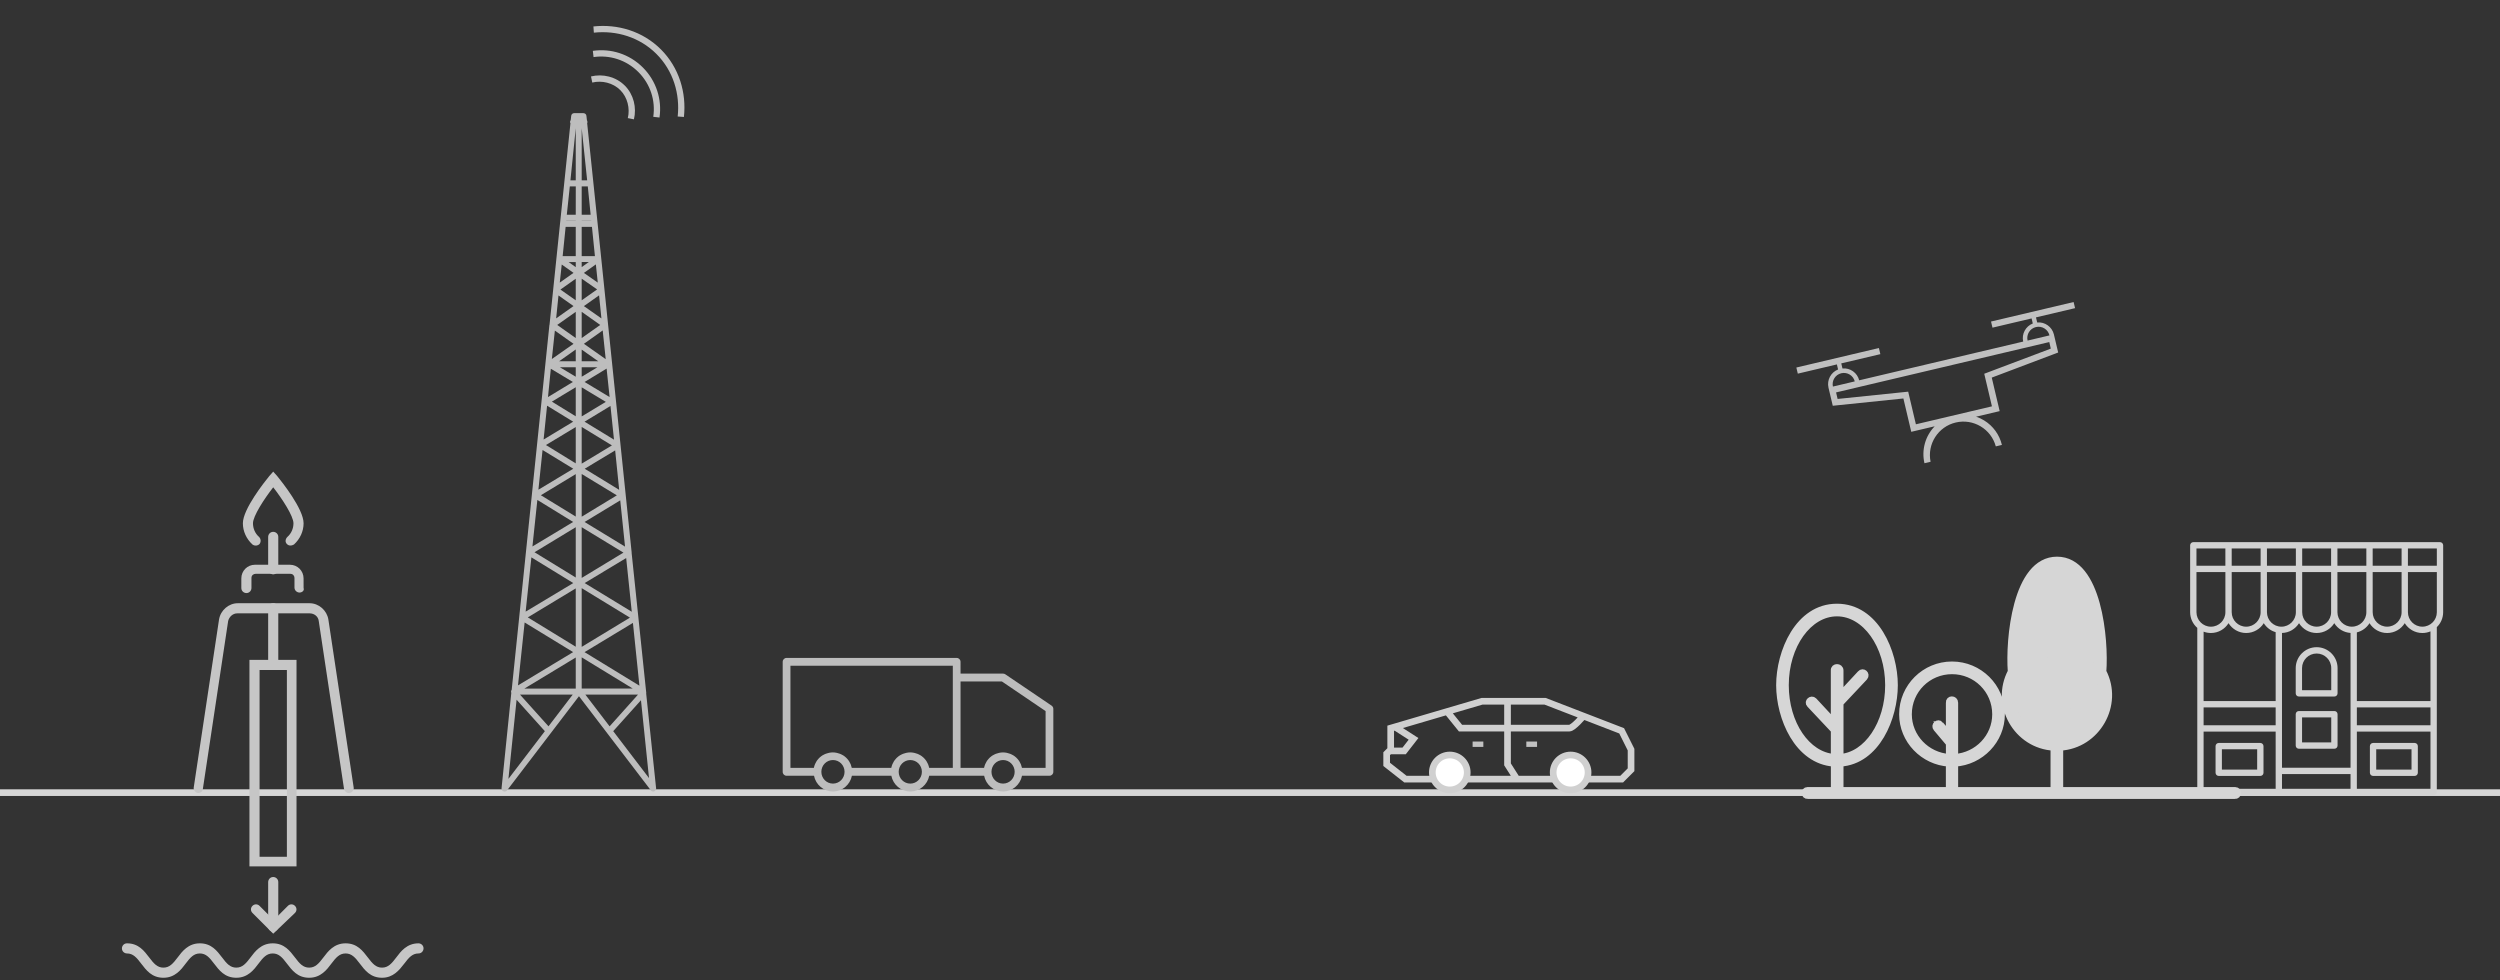 <svg width="375" height="147" viewBox="0 0 375 147" fill="none" xmlns="http://www.w3.org/2000/svg">
<rect x="0" y="0" width="375" height="147" fill="#333333" stroke="none"/>
<line x1="-103" y1="118.895" x2="480.13" y2="118.895" stroke="#D6D6D6" strokeWidth="0.951"/>
<path d="M40.984 86.15C40.604 86.15 40.225 85.847 40.225 85.391V80.533C40.225 80.153 40.527 79.774 40.984 79.774C41.364 79.774 41.743 80.076 41.743 80.533V85.391C41.743 85.844 41.364 86.15 40.984 86.15Z" fill="#C6C6C6"/>
<path d="M43.563 81.828C43.335 81.828 43.183 81.751 43.032 81.599C42.73 81.297 42.804 80.84 43.109 80.538C43.717 80.007 44.02 79.248 44.02 78.489C44.02 77.427 42.35 74.844 40.983 73.097C39.616 74.844 37.946 77.424 37.946 78.489C37.946 79.248 38.248 80.007 38.856 80.538C39.159 80.84 39.159 81.297 38.934 81.599C38.631 81.902 38.174 81.902 37.872 81.677C36.961 80.84 36.431 79.701 36.431 78.488C36.431 76.362 39.696 72.264 40.378 71.427L40.983 70.742L41.591 71.424C42.273 72.261 45.538 76.359 45.538 78.486C45.538 79.701 45.007 80.84 44.097 81.674C43.943 81.751 43.791 81.828 43.563 81.828H43.563Z" fill="#C6C6C6"/>
<path d="M44.478 129.957H37.416V98.981H44.478V129.957ZM38.935 128.516H43.033V100.5H38.935V128.516Z" fill="#C6C6C6"/>
<path d="M40.984 139.751C40.604 139.751 40.225 139.448 40.225 138.991V132.31C40.225 131.93 40.527 131.551 40.984 131.551C41.364 131.551 41.743 131.853 41.743 132.31V138.991C41.743 139.371 41.364 139.751 40.984 139.751Z" fill="#C6C6C6"/>
<path d="M40.983 140.055L37.869 136.941C37.566 136.638 37.566 136.182 37.869 135.879C38.172 135.577 38.628 135.577 38.931 135.879L41.057 138.006L43.183 135.879C43.486 135.577 43.943 135.577 44.245 135.879C44.547 136.182 44.547 136.638 44.245 136.941L40.983 140.055Z" fill="#C6C6C6"/>
<path d="M57.306 146.663C55.56 146.663 54.726 145.524 53.967 144.537C53.285 143.626 52.751 143.018 51.841 143.018C50.93 143.018 50.4 143.626 49.714 144.537C49.032 145.447 48.119 146.663 46.375 146.663C44.628 146.663 43.795 145.524 43.036 144.537C42.354 143.626 41.82 143.018 40.909 143.018C39.999 143.018 39.468 143.626 38.783 144.537C38.101 145.447 37.188 146.663 35.444 146.663C33.697 146.663 32.864 145.524 32.105 144.537C31.422 143.626 30.889 143.018 29.978 143.018C29.068 143.018 28.537 143.626 27.852 144.537C27.17 145.447 26.256 146.663 24.512 146.663C22.766 146.663 21.932 145.524 21.173 144.537C20.491 143.626 19.957 143.018 19.047 143.018C18.667 143.018 18.288 142.716 18.288 142.259C18.288 141.879 18.59 141.5 19.047 141.5C20.794 141.5 21.627 142.639 22.386 143.626C23.068 144.537 23.602 145.145 24.512 145.145C25.423 145.145 25.954 144.537 26.639 143.626C27.321 142.716 28.234 141.5 29.978 141.5C31.725 141.5 32.558 142.639 33.317 143.626C33.999 144.537 34.533 145.145 35.444 145.145C36.354 145.145 36.885 144.537 37.57 143.626C38.252 142.716 39.166 141.5 40.909 141.5C42.656 141.5 43.489 142.639 44.249 143.626C44.931 144.537 45.465 145.145 46.375 145.145C47.285 145.145 47.816 144.537 48.502 143.626C49.184 142.716 50.097 141.5 51.841 141.5C53.587 141.5 54.421 142.639 55.18 143.626C55.862 144.537 56.396 145.145 57.306 145.145C58.217 145.145 58.748 144.537 59.433 143.626C60.115 142.716 61.028 141.5 62.772 141.5C63.152 141.5 63.531 141.802 63.531 142.259C63.531 142.639 63.229 143.018 62.772 143.018C61.862 143.018 61.331 143.626 60.646 144.537C59.886 145.524 58.976 146.663 57.306 146.663Z" fill="#C6C6C6"/>
<path d="M29.746 118.954H29.669C29.289 118.877 28.987 118.498 29.061 118.118L32.857 92.913C33.085 91.546 34.298 90.484 35.666 90.484H46.445C47.813 90.484 49.026 91.546 49.254 92.913L53.05 118.118C53.127 118.498 52.822 118.877 52.442 118.954C52.062 119.031 51.683 118.726 51.606 118.346L47.81 93.142C47.733 92.46 47.127 92.003 46.442 92.003H35.591C34.909 92.003 34.375 92.534 34.224 93.142L30.428 118.346C30.431 118.726 30.051 118.954 29.746 118.954H29.746Z" fill="#C6C6C6"/>
<path d="M44.931 88.883C44.551 88.883 44.171 88.581 44.171 88.124V86.683C44.171 86.38 43.943 86.075 43.563 86.075H38.326C38.024 86.075 37.718 86.303 37.718 86.683V88.201C37.718 88.581 37.416 88.961 36.959 88.961C36.579 88.961 36.2 88.658 36.2 88.201V86.76C36.2 85.621 37.11 84.711 38.249 84.711H43.486C44.625 84.711 45.535 85.621 45.535 86.76L45.538 88.201C45.69 88.581 45.31 88.883 44.931 88.883L44.931 88.883Z" fill="#C6C6C6"/>
<path d="M40.984 100.501C40.604 100.501 40.225 100.199 40.225 99.742V91.24C40.225 90.86 40.527 90.481 40.984 90.481C41.364 90.481 41.743 90.783 41.743 91.24V99.669C41.743 100.122 41.364 100.502 40.984 100.502V100.501Z" fill="#C6C6C6"/>
<path d="M98.402 118.112L96.926 104.013C96.944 103.954 96.944 103.895 96.926 103.817L94.746 82.953V82.853L89.65 33.583L88.074 18.483C88.114 18.424 88.114 18.347 88.114 18.288C88.114 18.188 88.074 18.092 88.038 18.033L87.961 17.364C87.943 17.146 87.745 16.973 87.511 16.973H86.111C85.899 16.973 85.701 17.146 85.683 17.364L85.607 18.015C85.548 18.092 85.507 18.192 85.507 18.292C85.507 18.37 85.525 18.429 85.566 18.488L82.432 48.691C82.432 48.691 82.432 48.727 82.414 48.727L76.755 103.467C76.696 103.544 76.656 103.64 76.656 103.74C76.656 103.817 76.674 103.877 76.692 103.958L75.233 118.234C75.192 118.471 75.368 118.685 75.62 118.725H75.679H75.715C75.85 118.725 75.989 118.666 76.066 118.548L86.845 104.432L97.565 118.471C97.641 118.63 97.777 118.726 97.975 118.726H97.993H98.011H98.029C98.105 118.708 98.186 118.685 98.245 118.626C98.403 118.503 98.461 118.289 98.402 118.112ZM84.26 39.676L86.029 40.932L83.967 42.389L84.26 39.676ZM83.773 44.318L86.029 45.911L83.422 47.758L83.773 44.318ZM83.229 49.588L86.029 51.572L82.778 53.852L83.229 49.588ZM82.625 55.313L85.93 57.297L82.198 59.558L82.625 55.313ZM82.062 60.855L85.975 63.254L81.54 65.929L82.062 60.855ZM81.383 67.499L85.993 70.312L80.761 73.456L81.383 67.499ZM80.604 74.99L85.975 78.293L79.865 81.97L80.604 74.99ZM79.708 83.604L85.989 87.458L78.848 91.745L79.708 83.604ZM78.695 93.374L85.971 97.816L77.7 102.808L78.695 93.374ZM76.263 116.833L77.488 104.956L81.729 109.675L76.263 116.833ZM82.274 108.947L77.997 104.187H85.912L82.274 108.947ZM86.362 103.286H78.659L86.362 98.626V103.286ZM86.362 97.011L79.167 92.606L86.362 88.26V97.011ZM86.362 86.63L80.176 82.835L86.362 79.081V86.63ZM86.362 77.488L81.13 74.284L86.362 71.117V77.488ZM86.362 69.506L81.887 66.753L86.362 64.059V69.506ZM86.362 62.448L82.783 60.246L86.362 58.084V62.448ZM86.362 56.51L83.99 55.094H86.362V56.51ZM86.362 54.189H83.872L86.362 52.419V54.189ZM86.362 50.707L83.58 48.742L86.362 46.776V50.707ZM86.362 45.046L84.066 43.435L86.362 41.806V45.046ZM86.362 40.072L85.291 39.308H86.362V40.072ZM86.362 38.42H84.399L84.845 34.034H86.362L86.362 38.42ZM86.362 33.133H84.944V33.114H86.362V33.133ZM86.362 32.209H85.02L85.471 27.963H86.367L86.362 32.209ZM86.362 27.053H85.565L86.362 19.23V27.053ZM95.912 102.853L87.682 97.82L94.939 93.433L95.912 102.853ZM94.764 91.763L87.7 87.458L93.926 83.704L94.764 91.763ZM93.755 81.993L87.686 78.297L93.035 75.053L93.755 81.993ZM92.877 73.478L87.704 70.311L92.274 67.558L92.877 73.478ZM92.098 65.947L87.682 63.253L91.572 60.891L92.098 65.947ZM91.441 59.558L87.686 57.296L90.991 55.289L91.441 59.558ZM90.856 53.874L87.587 51.571L90.406 49.565L90.856 53.874ZM90.212 47.763L87.582 45.915L89.861 44.304L90.212 47.763ZM89.667 42.393L87.587 40.937L89.379 39.658L89.667 42.393ZM87.254 19.23L88.073 27.052H87.254V19.23ZM87.254 27.962H88.168L88.596 32.208H87.254L87.254 27.962ZM87.254 33.109H88.695V33.127H87.254V33.109ZM87.254 34.033H88.793L89.239 38.42H87.254L87.254 34.033ZM87.254 39.303H88.325L87.254 40.067V39.303ZM87.254 41.801L89.568 43.412L87.254 45.045V41.801ZM87.254 46.775L90.036 48.741L87.254 50.706V46.775ZM87.254 52.44L89.744 54.192H87.254V52.44ZM87.254 55.093H89.609L87.254 56.509V55.093ZM87.254 58.101L90.874 60.281L87.254 62.461V58.101ZM87.254 64.04L91.788 66.811L87.254 69.546V64.04ZM87.254 71.098L92.526 74.302L87.254 77.505V71.098ZM87.254 79.08L93.517 82.893L87.254 86.689V79.08ZM87.254 88.222L94.489 92.645L87.254 97.032V88.222ZM87.254 98.602L94.917 103.285H87.254V98.602ZM87.803 104.191H95.7L91.441 108.951L87.803 104.191ZM91.981 109.674L96.146 105.032L97.353 116.714L91.981 109.674Z" fill="#BDBDBD"/>
<path d="M99.141 7.413C96.413 4.684 92.653 3.571 89.012 3.967L89.078 4.901C92.459 4.534 95.938 5.566 98.463 8.091C100.988 10.616 102.02 14.095 101.653 17.476L102.588 17.543C102.983 13.901 101.87 10.142 99.141 7.413ZM96.43 10.124C94.41 8.104 91.631 7.231 88.925 7.629L89.033 8.563C91.448 8.208 93.93 8.98 95.752 10.802C97.574 12.624 98.346 15.105 97.991 17.521L98.925 17.629C99.323 14.923 98.45 12.144 96.43 10.124ZM93.718 12.836C92.383 11.5 90.413 11.036 88.652 11.466L88.839 12.383C90.279 12.031 91.947 12.42 93.04 13.513C94.134 14.607 94.523 16.275 94.171 17.715L95.088 17.901C95.518 16.141 95.054 14.171 93.718 12.835L93.718 12.836Z" fill="#C2C2C2"/>
<path d="M143.502 98.688H117.985C117.661 98.688 117.404 98.946 117.404 99.277V115.775C117.404 116.104 117.659 116.364 117.985 116.364H122.101C122.369 117.708 123.539 118.722 124.944 118.722C126.346 118.722 127.518 117.708 127.786 116.364H133.701C133.968 117.708 135.138 118.722 136.543 118.722C137.946 118.722 139.118 117.708 139.385 116.364L143.502 116.362H147.619C147.886 117.706 149.056 118.72 150.461 118.72C151.863 118.72 153.036 117.706 153.303 116.362H157.42C157.744 116.362 158 116.104 158 115.772V106.345C158 106.144 157.907 105.967 157.746 105.85L150.787 101.138C150.691 101.078 150.576 101.043 150.461 101.043H144.083L144.08 99.275C144.08 98.946 143.826 98.688 143.502 98.688L143.502 98.688ZM124.944 117.54C123.98 117.54 123.204 116.751 123.204 115.772C123.204 114.794 123.98 114.005 124.944 114.005C125.907 114.005 126.683 114.794 126.683 115.772C126.683 116.751 125.907 117.54 124.944 117.54ZM136.543 117.54C135.58 117.54 134.803 116.751 134.803 115.772C134.803 114.794 135.58 114.005 136.543 114.005C137.507 114.005 138.283 114.794 138.283 115.772C138.283 116.751 137.504 117.54 136.543 117.54ZM142.921 101.633V115.182H139.383C139.383 115.171 139.372 115.158 139.372 115.158C139.338 114.992 139.279 114.829 139.222 114.663C139.198 114.604 139.164 114.557 139.142 114.497C139.096 114.391 139.037 114.285 138.979 114.19C138.944 114.131 138.898 114.073 138.863 114.025C138.794 113.943 138.735 113.848 138.655 113.777C138.609 113.731 138.55 113.671 138.505 113.625C138.424 113.554 138.342 113.483 138.261 113.424C138.202 113.377 138.146 113.342 138.087 113.307C137.994 113.247 137.902 113.201 137.798 113.154C137.739 113.119 137.683 113.095 137.613 113.072C137.498 113.026 137.38 112.991 137.265 112.966C137.206 112.955 137.15 112.931 137.091 112.92C136.917 112.885 136.732 112.86 136.534 112.86C136.337 112.86 136.163 112.885 135.978 112.92C135.919 112.931 135.862 112.955 135.804 112.966C135.689 113.002 135.571 113.026 135.456 113.072C135.386 113.097 135.328 113.132 135.271 113.154C135.177 113.201 135.073 113.249 134.982 113.307C134.923 113.342 134.867 113.388 134.808 113.424C134.727 113.483 134.645 113.554 134.564 113.625C134.506 113.671 134.46 113.72 134.414 113.777C134.345 113.859 134.275 113.943 134.205 114.025C134.16 114.084 134.125 114.131 134.09 114.19C134.031 114.285 133.975 114.391 133.927 114.497C133.903 114.557 133.868 114.604 133.847 114.663C133.788 114.816 133.731 114.981 133.697 115.158C133.697 115.169 133.686 115.182 133.686 115.182H127.771C127.771 115.171 127.76 115.158 127.76 115.158C127.725 114.992 127.666 114.829 127.61 114.663C127.586 114.604 127.551 114.557 127.529 114.497C127.484 114.391 127.425 114.285 127.366 114.19C127.331 114.131 127.286 114.073 127.251 114.025C127.181 113.943 127.123 113.848 127.042 113.777L126.892 113.625C126.812 113.554 126.729 113.483 126.649 113.424C126.59 113.377 126.533 113.342 126.475 113.307C126.381 113.247 126.29 113.201 126.185 113.154C126.127 113.119 126.07 113.095 126.001 113.072C125.885 113.026 125.768 112.991 125.653 112.966C125.594 112.955 125.537 112.931 125.479 112.92C125.305 112.885 125.12 112.86 124.922 112.86C124.724 112.86 124.55 112.885 124.365 112.92C124.307 112.931 124.25 112.955 124.191 112.966C124.076 113.002 123.959 113.026 123.843 113.072C123.774 113.097 123.715 113.132 123.659 113.154C123.565 113.201 123.461 113.249 123.369 113.307C123.311 113.342 123.254 113.388 123.195 113.424C123.115 113.483 123.032 113.554 122.952 113.625C122.893 113.671 122.847 113.72 122.802 113.777C122.732 113.859 122.663 113.943 122.593 114.025C122.547 114.084 122.513 114.131 122.478 114.19C122.419 114.285 122.362 114.391 122.315 114.497C122.291 114.557 122.256 114.604 122.234 114.663C122.175 114.816 122.119 114.981 122.084 115.158C122.084 115.169 122.073 115.182 122.073 115.182H118.566V99.865H142.921L142.921 101.633ZM150.461 117.54C149.497 117.54 148.721 116.751 148.721 115.772C148.721 114.794 149.497 114.005 150.461 114.005C151.424 114.005 152.2 114.794 152.2 115.772C152.2 116.751 151.422 117.54 150.461 117.54ZM150.287 102.222L156.839 106.665V115.184H153.301C153.301 115.173 153.29 115.16 153.29 115.16C153.255 114.994 153.197 114.831 153.14 114.665C153.116 114.606 153.081 114.559 153.06 114.499C153.014 114.393 152.955 114.287 152.897 114.192C152.862 114.133 152.816 114.075 152.781 114.027C152.712 113.945 152.653 113.85 152.573 113.779C152.527 113.733 152.468 113.673 152.423 113.627C152.342 113.556 152.259 113.485 152.179 113.426C152.12 113.379 152.064 113.344 152.005 113.309C151.911 113.249 151.82 113.203 151.716 113.156C151.657 113.121 151.601 113.097 151.531 113.074C151.416 113.028 151.298 112.993 151.183 112.968C151.124 112.957 151.068 112.933 151.009 112.922C150.835 112.887 150.65 112.862 150.452 112.862C150.254 112.862 150.08 112.887 149.896 112.922C149.837 112.933 149.78 112.957 149.722 112.968C149.606 113.004 149.489 113.028 149.374 113.074C149.304 113.099 149.245 113.134 149.189 113.156C149.095 113.203 148.991 113.251 148.9 113.309C148.841 113.344 148.784 113.39 148.726 113.426C148.645 113.485 148.563 113.556 148.482 113.627C148.423 113.673 148.378 113.722 148.332 113.779C148.262 113.861 148.193 113.945 148.123 114.027C148.078 114.086 148.043 114.133 148.008 114.192C147.949 114.287 147.893 114.393 147.845 114.499C147.821 114.559 147.786 114.606 147.764 114.665C147.706 114.818 147.649 114.983 147.614 115.16C147.614 115.171 147.604 115.184 147.604 115.184L144.081 115.182V102.22L150.287 102.222Z" fill="#BDBDBD"/>
<path d="M339.05 111.445H332.808C332.545 111.445 332.334 111.658 332.334 111.92V115.913C332.334 116.175 332.545 116.388 332.808 116.388H339.052C339.315 116.388 339.526 116.175 339.526 115.913L339.524 111.92C339.524 111.658 339.313 111.445 339.05 111.445H339.05ZM338.575 115.439H333.283V112.394H338.577L338.575 115.439Z" fill="#D2D2D2"/>
<path d="M362.202 111.445H355.959C355.696 111.445 355.484 111.658 355.484 111.92V115.913C355.484 116.175 355.696 116.388 355.959 116.388H362.202C362.465 116.388 362.676 116.175 362.676 115.913V111.92C362.676 111.658 362.465 111.445 362.202 111.445ZM361.728 115.439H356.433V112.394H361.728V115.439Z" fill="#D2D2D2"/>
<path d="M365.999 81.32H328.995C328.732 81.32 328.521 81.533 328.521 81.795V91.833C328.521 92.769 328.937 93.609 329.593 94.181L329.592 118.799C329.592 119.06 329.803 119.273 330.066 119.273H365.046C365.31 119.273 365.521 119.06 365.521 118.799V94.072C366.106 93.505 366.473 92.712 366.473 91.834L366.475 81.795C366.473 81.534 366.262 81.32 365.999 81.32L365.999 81.32ZM365.525 82.269V84.856H361.186L361.188 82.269H365.525ZM360.239 84.856H355.901V82.269H360.239V84.856ZM360.239 91.833C360.239 93.029 359.266 94.001 358.071 94.001C356.874 94.001 355.903 93.029 355.903 91.833L355.901 85.805H360.239L360.239 91.833ZM364.572 108.79H353.529V106.108H364.572V108.79ZM330.54 106.108H341.348V108.79H330.54V106.108ZM334.755 85.805H339.093V91.835C339.093 93.03 338.12 94.003 336.925 94.003C335.729 94.003 334.756 93.03 334.756 91.835L334.755 85.805ZM349.665 84.856H345.329V82.269H349.665V84.856ZM350.614 82.269H354.952V84.856H350.614V82.269ZM352.58 94.941V115.163L342.299 115.161V94.947C343.377 94.917 344.317 94.337 344.854 93.479C345.405 94.361 346.381 94.951 347.497 94.951C348.613 94.951 349.589 94.361 350.14 93.477C350.657 94.307 351.55 94.874 352.58 94.941L352.58 94.941ZM349.665 91.833C349.665 93.028 348.692 94.001 347.497 94.001C346.302 94.001 345.329 93.028 345.329 91.833V85.805H349.665V91.833ZM344.38 84.856H340.042V82.269H344.38V84.856ZM339.093 84.856H334.754V82.269H339.093V84.856ZM340.041 85.805H344.38V91.835C344.38 93.03 343.407 94.003 342.211 94.003C341.016 94.003 340.043 93.03 340.043 91.835L340.041 85.805ZM342.299 116.11H352.58V118.324H342.299V116.11ZM352.784 94.001C351.587 94.001 350.616 93.028 350.616 91.833L350.614 85.805H354.952V91.835C354.952 93.028 353.979 94.001 352.784 94.001L352.784 94.001ZM333.806 82.269V84.856H329.467L329.469 82.269H333.806ZM329.469 85.805H333.808V91.835C333.808 93.031 332.835 94.003 331.639 94.003C330.444 94.003 329.471 93.031 329.471 91.835L329.469 85.805ZM331.637 94.95C332.753 94.95 333.73 94.361 334.28 93.477C334.83 94.359 335.809 94.95 336.923 94.95C338.038 94.95 339.015 94.361 339.565 93.477C339.969 94.122 340.599 94.611 341.348 94.826L341.35 105.159H330.54V94.748C330.883 94.878 331.25 94.95 331.637 94.95L331.637 94.95ZM330.54 109.739H341.348L341.35 118.324H330.54L330.54 109.739ZM353.529 118.324V109.739H364.572V118.324H353.529ZM364.572 105.16H353.529V94.858C354.326 94.661 355.002 94.157 355.427 93.479C355.977 94.361 356.955 94.952 358.069 94.952C359.185 94.952 360.161 94.363 360.712 93.479C361.262 94.361 362.241 94.952 363.354 94.952C363.786 94.952 364.196 94.863 364.57 94.706L364.572 105.16ZM363.356 94.001C362.159 94.001 361.188 93.028 361.188 91.833V85.805H365.526V91.835C365.524 93.028 364.553 94.001 363.356 94.001V94.001Z" fill="#D2D2D2"/>
<path d="M350.161 106.656H344.832C344.569 106.656 344.357 106.869 344.357 107.131V111.838C344.357 112.099 344.569 112.312 344.832 112.312H350.159C350.423 112.312 350.634 112.099 350.634 111.838V107.131C350.636 106.868 350.423 106.656 350.161 106.656H350.161ZM349.687 111.363H345.308V107.605H349.687V111.363Z" fill="#D2D2D2"/>
<path d="M344.358 100.217V104.003C344.358 104.265 344.569 104.478 344.832 104.478H350.16C350.423 104.478 350.634 104.265 350.634 104.003L350.636 100.217C350.636 98.487 349.228 97.078 347.497 97.078C345.766 97.078 344.357 98.487 344.357 100.217H344.358ZM349.687 100.217V103.529H345.308L345.306 100.217C345.306 99.009 346.288 98.027 347.497 98.027C348.705 98.027 349.687 99.009 349.687 100.217H349.687Z" fill="#D2D2D2"/>
<path d="M311.26 46.222L311.043 45.304L298.654 48.231L298.871 49.149L304.74 47.763L304.919 48.521C303.836 48.948 303.223 50.1 303.477 51.236L278.878 57.047C278.596 55.915 277.53 55.16 276.369 55.266L276.19 54.507L282.053 53.122L281.836 52.204L269.453 55.129L269.67 56.047L275.533 54.662L275.712 55.421C274.629 55.849 274.018 57.001 274.269 58.136L274.914 60.864L285.508 59.772L286.689 64.773L290.206 63.942C288.786 65.407 288.204 67.495 288.668 69.484L289.586 69.267C289.048 66.606 290.718 64 293.359 63.376C296.001 62.752 298.661 64.336 299.37 66.956L300.289 66.739L300.287 66.74C299.921 65.209 298.963 63.886 297.62 63.063C297.242 62.831 296.836 62.643 296.412 62.504L299.95 61.668L298.763 56.641L308.726 52.877L308.081 50.148C307.798 49.021 306.736 48.265 305.576 48.366L305.397 47.607L311.26 46.222ZM276.194 55.986C277.088 55.775 277.988 56.319 278.216 57.209L274.934 57.985C274.742 57.086 275.3 56.199 276.194 55.986L276.194 55.986ZM307.618 52.293L297.636 56.062L298.791 60.951L287.385 63.645L286.229 58.75L275.642 59.842L275.411 58.862L307.392 51.308L307.618 52.293ZM307.413 50.312L304.137 51.086C303.923 50.18 304.484 49.272 305.391 49.058C306.297 48.844 307.205 49.405 307.419 50.311L307.413 50.312Z" fill="#C0C0C0"/>
<path fillRule="evenodd" clipRule="evenodd" d="M275.547 91.056C281.359 91.056 284.174 97.812 284.174 102.776C284.174 107.619 281.537 114.137 276.025 114.495V118.561H292.38V114.495C288.485 114.256 285.371 111.027 285.371 107.14C285.371 103.016 288.727 99.726 292.8 99.726C296.874 99.726 300.23 103.014 300.23 107.14C300.23 111.028 297.114 114.256 293.221 114.495V118.561H308.08V112.104C302.508 111.805 299.033 105.706 301.669 100.742C301.31 96.018 302.327 84 308.559 84C314.789 84 315.808 96.018 315.449 100.742C318.026 105.706 314.551 111.803 308.979 112.104V118.561H335.281C335.82 118.561 335.76 119.397 335.221 119.338H271.176C270.637 119.397 270.578 118.561 271.117 118.561H275.131V114.495C269.619 114.137 266.923 107.619 266.923 102.776C266.923 97.812 269.739 91.056 275.549 91.056H275.547ZM279.68 101.579L276.025 105.466V113.599C280.039 113.3 283.274 108.576 283.274 102.776C283.274 96.797 279.799 91.953 275.545 91.953C271.292 91.953 267.817 96.796 267.817 102.776C267.817 108.576 271.052 113.298 275.125 113.599V109.534L271.47 105.646C271.111 105.288 271.71 104.75 272.069 105.108L275.123 108.396V100.564C275.064 99.967 276.021 99.967 276.021 100.564V104.331L279.076 101.043C279.435 100.623 280.035 101.161 279.674 101.581L279.68 101.579ZM291.064 108.695L292.382 110.25V105.407C292.323 104.809 293.221 104.809 293.221 105.407V113.599C296.636 113.359 299.332 110.55 299.332 107.142C299.332 103.494 296.396 100.626 292.803 100.626C289.209 100.626 286.273 103.496 286.273 107.142C286.273 110.55 288.969 113.359 292.385 113.599V111.506L290.468 109.233C290.109 108.813 290.708 108.275 291.066 108.695L291.064 108.695ZM304.424 97.693L308.079 101.581V111.207C303.047 110.908 300.052 105.288 302.628 100.922C302.149 96.676 303.108 84.898 308.559 84.898C314.01 84.898 314.97 96.676 314.49 100.922C317.006 105.286 314.07 110.906 308.978 111.207V107.142L312.633 103.316C312.992 102.896 312.393 102.358 312.035 102.778L308.98 106.006V94.467C308.98 93.87 308.082 93.87 308.082 94.526V100.446L305.028 97.217C304.669 96.798 304.068 97.336 304.429 97.696L304.424 97.693Z" fill="#D6D6D6" stroke="#D6D6D6" strokeWidth="0.238"/>
<path d="M217.064 106.732L208.604 109.22V112.442L208 113.047V114.658L210.82 116.874H227.538M217.064 106.732L222.301 105.191H226.128M217.064 106.732L219.078 109.22C219.078 109.22 234.789 109.22 235.393 109.22C235.997 109.22 237.508 107.407 237.508 107.407M237.508 107.407L231.767 105.191H226.128M237.508 107.407L243.248 109.623L244.658 112.442V115.464L243.248 116.874H227.538M226.128 105.191V114.658L227.538 116.874" stroke="#D0D0D0" strokeWidth="0.856"/>
<circle cx="217.467" cy="115.868" r="2.618" fill="white" stroke="#D0D0D0" strokeWidth="0.856"/>
<circle cx="235.594" cy="115.868" r="2.618" fill="white" stroke="#D0D0D0" strokeWidth="0.856"/>
<path d="M209.21 109.017L212.03 110.829L210.62 112.642H208.203" stroke="#D0D0D0" strokeWidth="0.856"/>
<rect x="220.891" y="111.23" width="1.611" height="0.806" fill="#C1C1C1"/>
<rect x="228.948" y="111.23" width="1.611" height="0.806" fill="#C1C1C1"/>
</svg>
